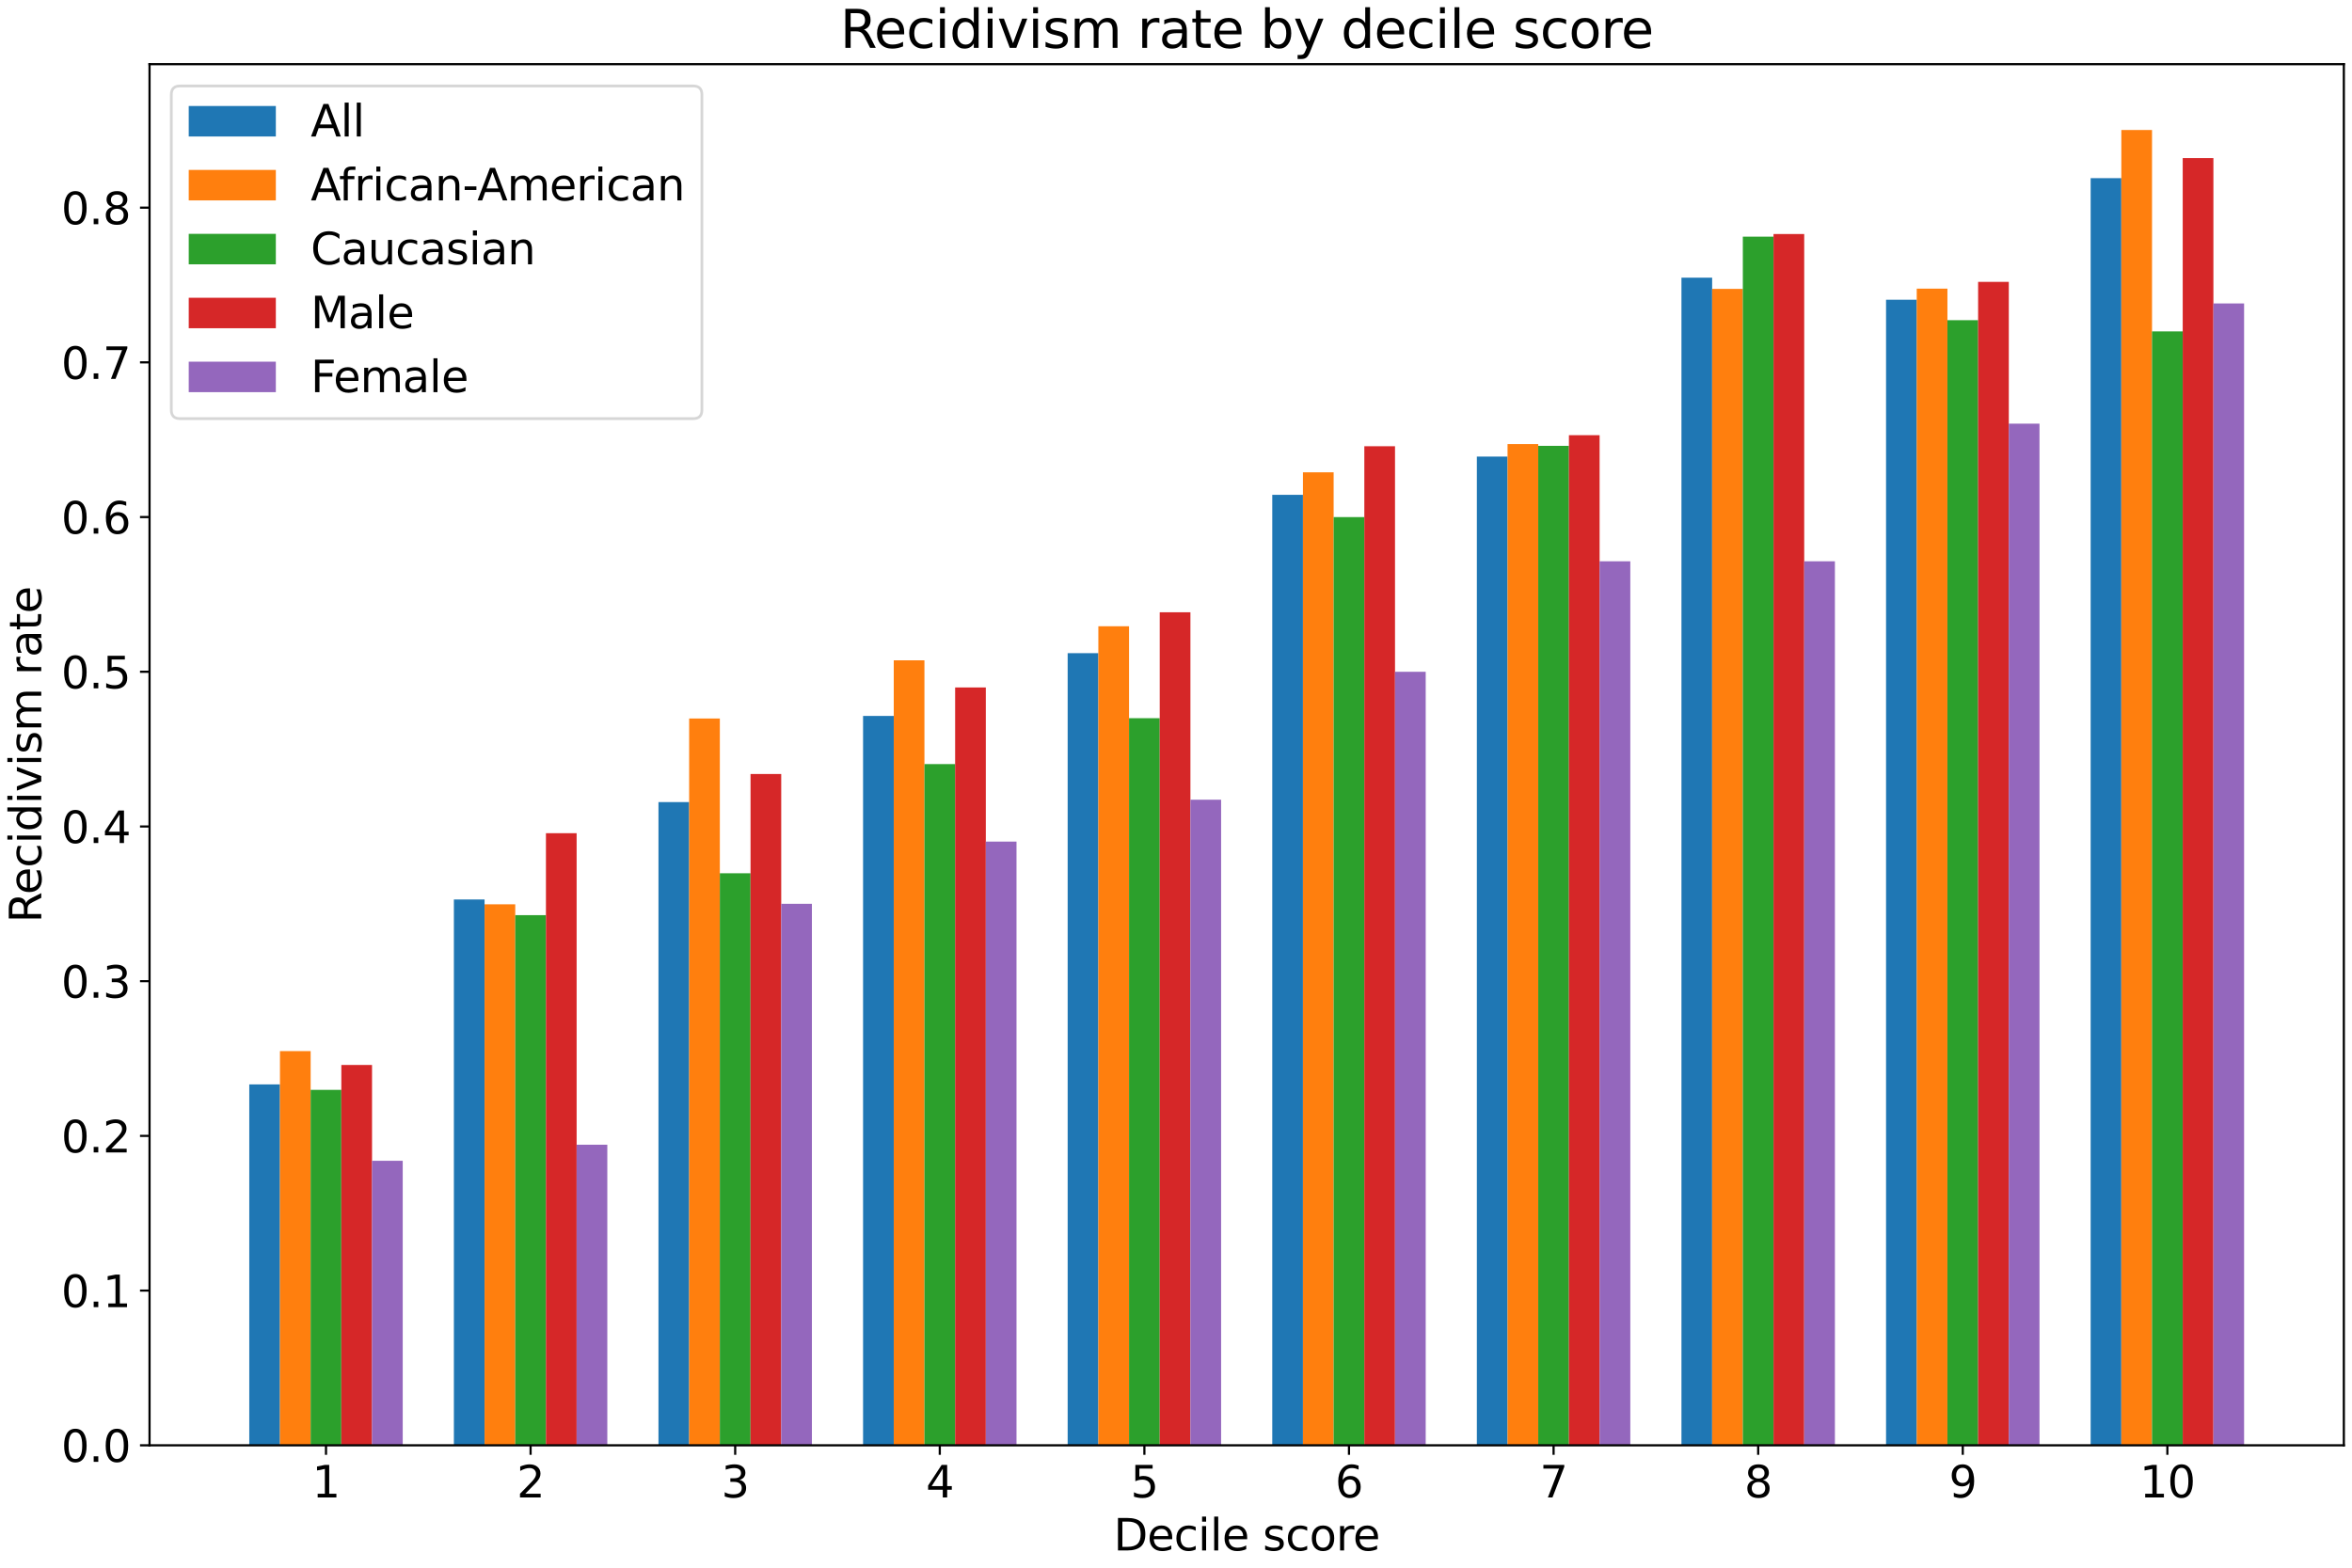 <?xml version="1.0" encoding="utf-8" standalone="no"?>
<!DOCTYPE svg PUBLIC "-//W3C//DTD SVG 1.1//EN"
  "http://www.w3.org/Graphics/SVG/1.1/DTD/svg11.dtd">
<svg xmlns:xlink="http://www.w3.org/1999/xlink" width="864pt" height="576pt" viewBox="0 0 864 576" xmlns="http://www.w3.org/2000/svg" version="1.1">
 <defs>
  <style type="text/css">*{stroke-linejoin: round; stroke-linecap: butt}</style>
 </defs>
 <g id="figure_1">
  <g id="patch_1">
   <path d="M 0 576 
L 864 576 
L 864 0 
L 0 0 
z
" style="fill: #ffffff"/>
  </g>
  <g id="axes_1">
   <g id="patch_2">
    <path d="M 54.93 531.03 
L 861 531.03 
L 861 23.589 
L 54.93 23.589 
z
" style="fill: #ffffff"/>
   </g>
   <g id="patch_3">
    <path d="M 91.57 531.03 
L 102.843 531.03 
L 102.843 398.429 
L 91.57 398.429 
z
" clip-path="url(#p199d779e01)" style="fill: #1f77b4"/>
   </g>
   <g id="patch_4">
    <path d="M 166.728 531.03 
L 178.001 531.03 
L 178.001 330.495 
L 166.728 330.495 
z
" clip-path="url(#p199d779e01)" style="fill: #1f77b4"/>
   </g>
   <g id="patch_5">
    <path d="M 241.886 531.03 
L 253.159 531.03 
L 253.159 294.703 
L 241.886 294.703 
z
" clip-path="url(#p199d779e01)" style="fill: #1f77b4"/>
   </g>
   <g id="patch_6">
    <path d="M 317.044 531.03 
L 328.317 531.03 
L 328.317 263.039 
L 317.044 263.039 
z
" clip-path="url(#p199d779e01)" style="fill: #1f77b4"/>
   </g>
   <g id="patch_7">
    <path d="M 392.202 531.03 
L 403.475 531.03 
L 403.475 239.986 
L 392.202 239.986 
z
" clip-path="url(#p199d779e01)" style="fill: #1f77b4"/>
   </g>
   <g id="patch_8">
    <path d="M 467.36 531.03 
L 478.633 531.03 
L 478.633 181.815 
L 467.36 181.815 
z
" clip-path="url(#p199d779e01)" style="fill: #1f77b4"/>
   </g>
   <g id="patch_9">
    <path d="M 542.518 531.03 
L 553.791 531.03 
L 553.791 167.749 
L 542.518 167.749 
z
" clip-path="url(#p199d779e01)" style="fill: #1f77b4"/>
   </g>
   <g id="patch_10">
    <path d="M 617.676 531.03 
L 628.949 531.03 
L 628.949 102.013 
L 617.676 102.013 
z
" clip-path="url(#p199d779e01)" style="fill: #1f77b4"/>
   </g>
   <g id="patch_11">
    <path d="M 692.834 531.03 
L 704.107 531.03 
L 704.107 110.133 
L 692.834 110.133 
z
" clip-path="url(#p199d779e01)" style="fill: #1f77b4"/>
   </g>
   <g id="patch_12">
    <path d="M 767.992 531.03 
L 779.265 531.03 
L 779.265 65.454 
L 767.992 65.454 
z
" clip-path="url(#p199d779e01)" style="fill: #1f77b4"/>
   </g>
   <g id="patch_13">
    <path d="M 102.843 531.03 
L 114.117 531.03 
L 114.117 386.201 
L 102.843 386.201 
z
" clip-path="url(#p199d779e01)" style="fill: #ff7f0e"/>
   </g>
   <g id="patch_14">
    <path d="M 178.001 531.03 
L 189.275 531.03 
L 189.275 332.249 
L 178.001 332.249 
z
" clip-path="url(#p199d779e01)" style="fill: #ff7f0e"/>
   </g>
   <g id="patch_15">
    <path d="M 253.159 531.03 
L 264.433 531.03 
L 264.433 263.99 
L 253.159 263.99 
z
" clip-path="url(#p199d779e01)" style="fill: #ff7f0e"/>
   </g>
   <g id="patch_16">
    <path d="M 328.317 531.03 
L 339.591 531.03 
L 339.591 242.606 
L 328.317 242.606 
z
" clip-path="url(#p199d779e01)" style="fill: #ff7f0e"/>
   </g>
   <g id="patch_17">
    <path d="M 403.475 531.03 
L 414.749 531.03 
L 414.749 230.105 
L 403.475 230.105 
z
" clip-path="url(#p199d779e01)" style="fill: #ff7f0e"/>
   </g>
   <g id="patch_18">
    <path d="M 478.633 531.03 
L 489.907 531.03 
L 489.907 173.537 
L 478.633 173.537 
z
" clip-path="url(#p199d779e01)" style="fill: #ff7f0e"/>
   </g>
   <g id="patch_19">
    <path d="M 553.791 531.03 
L 565.065 531.03 
L 565.065 163.135 
L 553.791 163.135 
z
" clip-path="url(#p199d779e01)" style="fill: #ff7f0e"/>
   </g>
   <g id="patch_20">
    <path d="M 628.949 531.03 
L 640.223 531.03 
L 640.223 106.136 
L 628.949 106.136 
z
" clip-path="url(#p199d779e01)" style="fill: #ff7f0e"/>
   </g>
   <g id="patch_21">
    <path d="M 704.107 531.03 
L 715.381 531.03 
L 715.381 106.064 
L 704.107 106.064 
z
" clip-path="url(#p199d779e01)" style="fill: #ff7f0e"/>
   </g>
   <g id="patch_22">
    <path d="M 779.265 531.03 
L 790.539 531.03 
L 790.539 47.753 
L 779.265 47.753 
z
" clip-path="url(#p199d779e01)" style="fill: #ff7f0e"/>
   </g>
   <g id="patch_23">
    <path d="M 114.117 531.03 
L 125.391 531.03 
L 125.391 400.436 
L 114.117 400.436 
z
" clip-path="url(#p199d779e01)" style="fill: #2ca02c"/>
   </g>
   <g id="patch_24">
    <path d="M 189.275 531.03 
L 200.549 531.03 
L 200.549 336.246 
L 189.275 336.246 
z
" clip-path="url(#p199d779e01)" style="fill: #2ca02c"/>
   </g>
   <g id="patch_25">
    <path d="M 264.433 531.03 
L 275.707 531.03 
L 275.707 320.86 
L 264.433 320.86 
z
" clip-path="url(#p199d779e01)" style="fill: #2ca02c"/>
   </g>
   <g id="patch_26">
    <path d="M 339.591 531.03 
L 350.865 531.03 
L 350.865 280.741 
L 339.591 280.741 
z
" clip-path="url(#p199d779e01)" style="fill: #2ca02c"/>
   </g>
   <g id="patch_27">
    <path d="M 414.749 531.03 
L 426.023 531.03 
L 426.023 263.875 
L 414.749 263.875 
z
" clip-path="url(#p199d779e01)" style="fill: #2ca02c"/>
   </g>
   <g id="patch_28">
    <path d="M 489.907 531.03 
L 501.181 531.03 
L 501.181 189.982 
L 489.907 189.982 
z
" clip-path="url(#p199d779e01)" style="fill: #2ca02c"/>
   </g>
   <g id="patch_29">
    <path d="M 565.065 531.03 
L 576.339 531.03 
L 576.339 163.825 
L 565.065 163.825 
z
" clip-path="url(#p199d779e01)" style="fill: #2ca02c"/>
   </g>
   <g id="patch_30">
    <path d="M 640.223 531.03 
L 651.497 531.03 
L 651.497 86.957 
L 640.223 86.957 
z
" clip-path="url(#p199d779e01)" style="fill: #2ca02c"/>
   </g>
   <g id="patch_31">
    <path d="M 715.381 531.03 
L 726.655 531.03 
L 726.655 117.638 
L 715.381 117.638 
z
" clip-path="url(#p199d779e01)" style="fill: #2ca02c"/>
   </g>
   <g id="patch_32">
    <path d="M 790.539 531.03 
L 801.813 531.03 
L 801.813 121.772 
L 790.539 121.772 
z
" clip-path="url(#p199d779e01)" style="fill: #2ca02c"/>
   </g>
   <g id="patch_33">
    <path d="M 125.391 531.03 
L 136.665 531.03 
L 136.665 391.283 
L 125.391 391.283 
z
" clip-path="url(#p199d779e01)" style="fill: #d62728"/>
   </g>
   <g id="patch_34">
    <path d="M 200.549 531.03 
L 211.823 531.03 
L 211.823 306.124 
L 200.549 306.124 
z
" clip-path="url(#p199d779e01)" style="fill: #d62728"/>
   </g>
   <g id="patch_35">
    <path d="M 275.707 531.03 
L 286.981 531.03 
L 286.981 284.381 
L 275.707 284.381 
z
" clip-path="url(#p199d779e01)" style="fill: #d62728"/>
   </g>
   <g id="patch_36">
    <path d="M 350.865 531.03 
L 362.139 531.03 
L 362.139 252.58 
L 350.865 252.58 
z
" clip-path="url(#p199d779e01)" style="fill: #d62728"/>
   </g>
   <g id="patch_37">
    <path d="M 426.023 531.03 
L 437.297 531.03 
L 437.297 224.961 
L 426.023 224.961 
z
" clip-path="url(#p199d779e01)" style="fill: #d62728"/>
   </g>
   <g id="patch_38">
    <path d="M 501.181 531.03 
L 512.455 531.03 
L 512.455 163.958 
L 501.181 163.958 
z
" clip-path="url(#p199d779e01)" style="fill: #d62728"/>
   </g>
   <g id="patch_39">
    <path d="M 576.339 531.03 
L 587.613 531.03 
L 587.613 159.905 
L 576.339 159.905 
z
" clip-path="url(#p199d779e01)" style="fill: #d62728"/>
   </g>
   <g id="patch_40">
    <path d="M 651.497 531.03 
L 662.771 531.03 
L 662.771 85.981 
L 651.497 85.981 
z
" clip-path="url(#p199d779e01)" style="fill: #d62728"/>
   </g>
   <g id="patch_41">
    <path d="M 726.655 531.03 
L 737.929 531.03 
L 737.929 103.558 
L 726.655 103.558 
z
" clip-path="url(#p199d779e01)" style="fill: #d62728"/>
   </g>
   <g id="patch_42">
    <path d="M 801.813 531.03 
L 813.087 531.03 
L 813.087 58.075 
L 801.813 58.075 
z
" clip-path="url(#p199d779e01)" style="fill: #d62728"/>
   </g>
   <g id="patch_43">
    <path d="M 136.665 531.03 
L 147.938 531.03 
L 147.938 426.494 
L 136.665 426.494 
z
" clip-path="url(#p199d779e01)" style="fill: #9467bd"/>
   </g>
   <g id="patch_44">
    <path d="M 211.823 531.03 
L 223.096 531.03 
L 223.096 420.595 
L 211.823 420.595 
z
" clip-path="url(#p199d779e01)" style="fill: #9467bd"/>
   </g>
   <g id="patch_45">
    <path d="M 286.981 531.03 
L 298.254 531.03 
L 298.254 332.085 
L 286.981 332.085 
z
" clip-path="url(#p199d779e01)" style="fill: #9467bd"/>
   </g>
   <g id="patch_46">
    <path d="M 362.139 531.03 
L 373.412 531.03 
L 373.412 309.21 
L 362.139 309.21 
z
" clip-path="url(#p199d779e01)" style="fill: #9467bd"/>
   </g>
   <g id="patch_47">
    <path d="M 437.297 531.03 
L 448.57 531.03 
L 448.57 293.818 
L 437.297 293.818 
z
" clip-path="url(#p199d779e01)" style="fill: #9467bd"/>
   </g>
   <g id="patch_48">
    <path d="M 512.455 531.03 
L 523.728 531.03 
L 523.728 246.823 
L 512.455 246.823 
z
" clip-path="url(#p199d779e01)" style="fill: #9467bd"/>
   </g>
   <g id="patch_49">
    <path d="M 587.613 531.03 
L 598.886 531.03 
L 598.886 206.222 
L 587.613 206.222 
z
" clip-path="url(#p199d779e01)" style="fill: #9467bd"/>
   </g>
   <g id="patch_50">
    <path d="M 662.771 531.03 
L 674.044 531.03 
L 674.044 206.222 
L 662.771 206.222 
z
" clip-path="url(#p199d779e01)" style="fill: #9467bd"/>
   </g>
   <g id="patch_51">
    <path d="M 737.929 531.03 
L 749.202 531.03 
L 749.202 155.662 
L 737.929 155.662 
z
" clip-path="url(#p199d779e01)" style="fill: #9467bd"/>
   </g>
   <g id="patch_52">
    <path d="M 813.087 531.03 
L 824.36 531.03 
L 824.36 111.486 
L 813.087 111.486 
z
" clip-path="url(#p199d779e01)" style="fill: #9467bd"/>
   </g>
   <g id="matplotlib.axis_1">
    <g id="xtick_1">
     <g id="line2d_1">
      <defs>
       <path id="m660a5c0bf4" d="M 0 0 
L 0 3.5 
" style="stroke: #000000; stroke-width: 0.8"/>
      </defs>
      <g>
       <use xlink:href="#m660a5c0bf4" x="119.754" y="531.03" style="stroke: #000000; stroke-width: 0.8"/>
      </g>
     </g>
     <g id="text_1">
      <!-- 1 -->
      <g transform="translate(114.664 550.187) scale(0.16 -0.16)">
       <defs>
        <path id="DejaVuSans-31" d="M 794 531 
L 1825 531 
L 1825 4091 
L 703 3866 
L 703 4441 
L 1819 4666 
L 2450 4666 
L 2450 531 
L 3481 531 
L 3481 0 
L 794 0 
L 794 531 
z
" transform="scale(0.016)"/>
       </defs>
       <use xlink:href="#DejaVuSans-31"/>
      </g>
     </g>
    </g>
    <g id="xtick_2">
     <g id="line2d_2">
      <g>
       <use xlink:href="#m660a5c0bf4" x="194.912" y="531.03" style="stroke: #000000; stroke-width: 0.8"/>
      </g>
     </g>
     <g id="text_2">
      <!-- 2 -->
      <g transform="translate(189.822 550.187) scale(0.16 -0.16)">
       <defs>
        <path id="DejaVuSans-32" d="M 1228 531 
L 3431 531 
L 3431 0 
L 469 0 
L 469 531 
Q 828 903 1448 1529 
Q 2069 2156 2228 2338 
Q 2531 2678 2651 2914 
Q 2772 3150 2772 3378 
Q 2772 3750 2511 3984 
Q 2250 4219 1831 4219 
Q 1534 4219 1204 4116 
Q 875 4013 500 3803 
L 500 4441 
Q 881 4594 1212 4672 
Q 1544 4750 1819 4750 
Q 2544 4750 2975 4387 
Q 3406 4025 3406 3419 
Q 3406 3131 3298 2873 
Q 3191 2616 2906 2266 
Q 2828 2175 2409 1742 
Q 1991 1309 1228 531 
z
" transform="scale(0.016)"/>
       </defs>
       <use xlink:href="#DejaVuSans-32"/>
      </g>
     </g>
    </g>
    <g id="xtick_3">
     <g id="line2d_3">
      <g>
       <use xlink:href="#m660a5c0bf4" x="270.07" y="531.03" style="stroke: #000000; stroke-width: 0.8"/>
      </g>
     </g>
     <g id="text_3">
      <!-- 3 -->
      <g transform="translate(264.98 550.187) scale(0.16 -0.16)">
       <defs>
        <path id="DejaVuSans-33" d="M 2597 2516 
Q 3050 2419 3304 2112 
Q 3559 1806 3559 1356 
Q 3559 666 3084 287 
Q 2609 -91 1734 -91 
Q 1441 -91 1130 -33 
Q 819 25 488 141 
L 488 750 
Q 750 597 1062 519 
Q 1375 441 1716 441 
Q 2309 441 2620 675 
Q 2931 909 2931 1356 
Q 2931 1769 2642 2001 
Q 2353 2234 1838 2234 
L 1294 2234 
L 1294 2753 
L 1863 2753 
Q 2328 2753 2575 2939 
Q 2822 3125 2822 3475 
Q 2822 3834 2567 4026 
Q 2313 4219 1838 4219 
Q 1578 4219 1281 4162 
Q 984 4106 628 3988 
L 628 4550 
Q 988 4650 1302 4700 
Q 1616 4750 1894 4750 
Q 2613 4750 3031 4423 
Q 3450 4097 3450 3541 
Q 3450 3153 3228 2886 
Q 3006 2619 2597 2516 
z
" transform="scale(0.016)"/>
       </defs>
       <use xlink:href="#DejaVuSans-33"/>
      </g>
     </g>
    </g>
    <g id="xtick_4">
     <g id="line2d_4">
      <g>
       <use xlink:href="#m660a5c0bf4" x="345.228" y="531.03" style="stroke: #000000; stroke-width: 0.8"/>
      </g>
     </g>
     <g id="text_4">
      <!-- 4 -->
      <g transform="translate(340.138 550.187) scale(0.16 -0.16)">
       <defs>
        <path id="DejaVuSans-34" d="M 2419 4116 
L 825 1625 
L 2419 1625 
L 2419 4116 
z
M 2253 4666 
L 3047 4666 
L 3047 1625 
L 3713 1625 
L 3713 1100 
L 3047 1100 
L 3047 0 
L 2419 0 
L 2419 1100 
L 313 1100 
L 313 1709 
L 2253 4666 
z
" transform="scale(0.016)"/>
       </defs>
       <use xlink:href="#DejaVuSans-34"/>
      </g>
     </g>
    </g>
    <g id="xtick_5">
     <g id="line2d_5">
      <g>
       <use xlink:href="#m660a5c0bf4" x="420.386" y="531.03" style="stroke: #000000; stroke-width: 0.8"/>
      </g>
     </g>
     <g id="text_5">
      <!-- 5 -->
      <g transform="translate(415.296 550.187) scale(0.16 -0.16)">
       <defs>
        <path id="DejaVuSans-35" d="M 691 4666 
L 3169 4666 
L 3169 4134 
L 1269 4134 
L 1269 2991 
Q 1406 3038 1543 3061 
Q 1681 3084 1819 3084 
Q 2600 3084 3056 2656 
Q 3513 2228 3513 1497 
Q 3513 744 3044 326 
Q 2575 -91 1722 -91 
Q 1428 -91 1123 -41 
Q 819 9 494 109 
L 494 744 
Q 775 591 1075 516 
Q 1375 441 1709 441 
Q 2250 441 2565 725 
Q 2881 1009 2881 1497 
Q 2881 1984 2565 2268 
Q 2250 2553 1709 2553 
Q 1456 2553 1204 2497 
Q 953 2441 691 2322 
L 691 4666 
z
" transform="scale(0.016)"/>
       </defs>
       <use xlink:href="#DejaVuSans-35"/>
      </g>
     </g>
    </g>
    <g id="xtick_6">
     <g id="line2d_6">
      <g>
       <use xlink:href="#m660a5c0bf4" x="495.544" y="531.03" style="stroke: #000000; stroke-width: 0.8"/>
      </g>
     </g>
     <g id="text_6">
      <!-- 6 -->
      <g transform="translate(490.454 550.187) scale(0.16 -0.16)">
       <defs>
        <path id="DejaVuSans-36" d="M 2113 2584 
Q 1688 2584 1439 2293 
Q 1191 2003 1191 1497 
Q 1191 994 1439 701 
Q 1688 409 2113 409 
Q 2538 409 2786 701 
Q 3034 994 3034 1497 
Q 3034 2003 2786 2293 
Q 2538 2584 2113 2584 
z
M 3366 4563 
L 3366 3988 
Q 3128 4100 2886 4159 
Q 2644 4219 2406 4219 
Q 1781 4219 1451 3797 
Q 1122 3375 1075 2522 
Q 1259 2794 1537 2939 
Q 1816 3084 2150 3084 
Q 2853 3084 3261 2657 
Q 3669 2231 3669 1497 
Q 3669 778 3244 343 
Q 2819 -91 2113 -91 
Q 1303 -91 875 529 
Q 447 1150 447 2328 
Q 447 3434 972 4092 
Q 1497 4750 2381 4750 
Q 2619 4750 2861 4703 
Q 3103 4656 3366 4563 
z
" transform="scale(0.016)"/>
       </defs>
       <use xlink:href="#DejaVuSans-36"/>
      </g>
     </g>
    </g>
    <g id="xtick_7">
     <g id="line2d_7">
      <g>
       <use xlink:href="#m660a5c0bf4" x="570.702" y="531.03" style="stroke: #000000; stroke-width: 0.8"/>
      </g>
     </g>
     <g id="text_7">
      <!-- 7 -->
      <g transform="translate(565.612 550.187) scale(0.16 -0.16)">
       <defs>
        <path id="DejaVuSans-37" d="M 525 4666 
L 3525 4666 
L 3525 4397 
L 1831 0 
L 1172 0 
L 2766 4134 
L 525 4134 
L 525 4666 
z
" transform="scale(0.016)"/>
       </defs>
       <use xlink:href="#DejaVuSans-37"/>
      </g>
     </g>
    </g>
    <g id="xtick_8">
     <g id="line2d_8">
      <g>
       <use xlink:href="#m660a5c0bf4" x="645.86" y="531.03" style="stroke: #000000; stroke-width: 0.8"/>
      </g>
     </g>
     <g id="text_8">
      <!-- 8 -->
      <g transform="translate(640.77 550.187) scale(0.16 -0.16)">
       <defs>
        <path id="DejaVuSans-38" d="M 2034 2216 
Q 1584 2216 1326 1975 
Q 1069 1734 1069 1313 
Q 1069 891 1326 650 
Q 1584 409 2034 409 
Q 2484 409 2743 651 
Q 3003 894 3003 1313 
Q 3003 1734 2745 1975 
Q 2488 2216 2034 2216 
z
M 1403 2484 
Q 997 2584 770 2862 
Q 544 3141 544 3541 
Q 544 4100 942 4425 
Q 1341 4750 2034 4750 
Q 2731 4750 3128 4425 
Q 3525 4100 3525 3541 
Q 3525 3141 3298 2862 
Q 3072 2584 2669 2484 
Q 3125 2378 3379 2068 
Q 3634 1759 3634 1313 
Q 3634 634 3220 271 
Q 2806 -91 2034 -91 
Q 1263 -91 848 271 
Q 434 634 434 1313 
Q 434 1759 690 2068 
Q 947 2378 1403 2484 
z
M 1172 3481 
Q 1172 3119 1398 2916 
Q 1625 2713 2034 2713 
Q 2441 2713 2670 2916 
Q 2900 3119 2900 3481 
Q 2900 3844 2670 4047 
Q 2441 4250 2034 4250 
Q 1625 4250 1398 4047 
Q 1172 3844 1172 3481 
z
" transform="scale(0.016)"/>
       </defs>
       <use xlink:href="#DejaVuSans-38"/>
      </g>
     </g>
    </g>
    <g id="xtick_9">
     <g id="line2d_9">
      <g>
       <use xlink:href="#m660a5c0bf4" x="721.018" y="531.03" style="stroke: #000000; stroke-width: 0.8"/>
      </g>
     </g>
     <g id="text_9">
      <!-- 9 -->
      <g transform="translate(715.928 550.187) scale(0.16 -0.16)">
       <defs>
        <path id="DejaVuSans-39" d="M 703 97 
L 703 672 
Q 941 559 1184 500 
Q 1428 441 1663 441 
Q 2288 441 2617 861 
Q 2947 1281 2994 2138 
Q 2813 1869 2534 1725 
Q 2256 1581 1919 1581 
Q 1219 1581 811 2004 
Q 403 2428 403 3163 
Q 403 3881 828 4315 
Q 1253 4750 1959 4750 
Q 2769 4750 3195 4129 
Q 3622 3509 3622 2328 
Q 3622 1225 3098 567 
Q 2575 -91 1691 -91 
Q 1453 -91 1209 -44 
Q 966 3 703 97 
z
M 1959 2075 
Q 2384 2075 2632 2365 
Q 2881 2656 2881 3163 
Q 2881 3666 2632 3958 
Q 2384 4250 1959 4250 
Q 1534 4250 1286 3958 
Q 1038 3666 1038 3163 
Q 1038 2656 1286 2365 
Q 1534 2075 1959 2075 
z
" transform="scale(0.016)"/>
       </defs>
       <use xlink:href="#DejaVuSans-39"/>
      </g>
     </g>
    </g>
    <g id="xtick_10">
     <g id="line2d_10">
      <g>
       <use xlink:href="#m660a5c0bf4" x="796.176" y="531.03" style="stroke: #000000; stroke-width: 0.8"/>
      </g>
     </g>
     <g id="text_10">
      <!-- 10 -->
      <g transform="translate(785.996 550.187) scale(0.16 -0.16)">
       <defs>
        <path id="DejaVuSans-30" d="M 2034 4250 
Q 1547 4250 1301 3770 
Q 1056 3291 1056 2328 
Q 1056 1369 1301 889 
Q 1547 409 2034 409 
Q 2525 409 2770 889 
Q 3016 1369 3016 2328 
Q 3016 3291 2770 3770 
Q 2525 4250 2034 4250 
z
M 2034 4750 
Q 2819 4750 3233 4129 
Q 3647 3509 3647 2328 
Q 3647 1150 3233 529 
Q 2819 -91 2034 -91 
Q 1250 -91 836 529 
Q 422 1150 422 2328 
Q 422 3509 836 4129 
Q 1250 4750 2034 4750 
z
" transform="scale(0.016)"/>
       </defs>
       <use xlink:href="#DejaVuSans-31"/>
       <use xlink:href="#DejaVuSans-30" x="63.623"/>
      </g>
     </g>
    </g>
    <g id="text_11">
     <!-- Decile score -->
     <g transform="translate(409.081 569.672) scale(0.16 -0.16)">
      <defs>
       <path id="DejaVuSans-44" d="M 1259 4147 
L 1259 519 
L 2022 519 
Q 2988 519 3436 956 
Q 3884 1394 3884 2338 
Q 3884 3275 3436 3711 
Q 2988 4147 2022 4147 
L 1259 4147 
z
M 628 4666 
L 1925 4666 
Q 3281 4666 3915 4102 
Q 4550 3538 4550 2338 
Q 4550 1131 3912 565 
Q 3275 0 1925 0 
L 628 0 
L 628 4666 
z
" transform="scale(0.016)"/>
       <path id="DejaVuSans-65" d="M 3597 1894 
L 3597 1613 
L 953 1613 
Q 991 1019 1311 708 
Q 1631 397 2203 397 
Q 2534 397 2845 478 
Q 3156 559 3463 722 
L 3463 178 
Q 3153 47 2828 -22 
Q 2503 -91 2169 -91 
Q 1331 -91 842 396 
Q 353 884 353 1716 
Q 353 2575 817 3079 
Q 1281 3584 2069 3584 
Q 2775 3584 3186 3129 
Q 3597 2675 3597 1894 
z
M 3022 2063 
Q 3016 2534 2758 2815 
Q 2500 3097 2075 3097 
Q 1594 3097 1305 2825 
Q 1016 2553 972 2059 
L 3022 2063 
z
" transform="scale(0.016)"/>
       <path id="DejaVuSans-63" d="M 3122 3366 
L 3122 2828 
Q 2878 2963 2633 3030 
Q 2388 3097 2138 3097 
Q 1578 3097 1268 2742 
Q 959 2388 959 1747 
Q 959 1106 1268 751 
Q 1578 397 2138 397 
Q 2388 397 2633 464 
Q 2878 531 3122 666 
L 3122 134 
Q 2881 22 2623 -34 
Q 2366 -91 2075 -91 
Q 1284 -91 818 406 
Q 353 903 353 1747 
Q 353 2603 823 3093 
Q 1294 3584 2113 3584 
Q 2378 3584 2631 3529 
Q 2884 3475 3122 3366 
z
" transform="scale(0.016)"/>
       <path id="DejaVuSans-69" d="M 603 3500 
L 1178 3500 
L 1178 0 
L 603 0 
L 603 3500 
z
M 603 4863 
L 1178 4863 
L 1178 4134 
L 603 4134 
L 603 4863 
z
" transform="scale(0.016)"/>
       <path id="DejaVuSans-6c" d="M 603 4863 
L 1178 4863 
L 1178 0 
L 603 0 
L 603 4863 
z
" transform="scale(0.016)"/>
       <path id="DejaVuSans-20" transform="scale(0.016)"/>
       <path id="DejaVuSans-73" d="M 2834 3397 
L 2834 2853 
Q 2591 2978 2328 3040 
Q 2066 3103 1784 3103 
Q 1356 3103 1142 2972 
Q 928 2841 928 2578 
Q 928 2378 1081 2264 
Q 1234 2150 1697 2047 
L 1894 2003 
Q 2506 1872 2764 1633 
Q 3022 1394 3022 966 
Q 3022 478 2636 193 
Q 2250 -91 1575 -91 
Q 1294 -91 989 -36 
Q 684 19 347 128 
L 347 722 
Q 666 556 975 473 
Q 1284 391 1588 391 
Q 1994 391 2212 530 
Q 2431 669 2431 922 
Q 2431 1156 2273 1281 
Q 2116 1406 1581 1522 
L 1381 1569 
Q 847 1681 609 1914 
Q 372 2147 372 2553 
Q 372 3047 722 3315 
Q 1072 3584 1716 3584 
Q 2034 3584 2315 3537 
Q 2597 3491 2834 3397 
z
" transform="scale(0.016)"/>
       <path id="DejaVuSans-6f" d="M 1959 3097 
Q 1497 3097 1228 2736 
Q 959 2375 959 1747 
Q 959 1119 1226 758 
Q 1494 397 1959 397 
Q 2419 397 2687 759 
Q 2956 1122 2956 1747 
Q 2956 2369 2687 2733 
Q 2419 3097 1959 3097 
z
M 1959 3584 
Q 2709 3584 3137 3096 
Q 3566 2609 3566 1747 
Q 3566 888 3137 398 
Q 2709 -91 1959 -91 
Q 1206 -91 779 398 
Q 353 888 353 1747 
Q 353 2609 779 3096 
Q 1206 3584 1959 3584 
z
" transform="scale(0.016)"/>
       <path id="DejaVuSans-72" d="M 2631 2963 
Q 2534 3019 2420 3045 
Q 2306 3072 2169 3072 
Q 1681 3072 1420 2755 
Q 1159 2438 1159 1844 
L 1159 0 
L 581 0 
L 581 3500 
L 1159 3500 
L 1159 2956 
Q 1341 3275 1631 3429 
Q 1922 3584 2338 3584 
Q 2397 3584 2469 3576 
Q 2541 3569 2628 3553 
L 2631 2963 
z
" transform="scale(0.016)"/>
      </defs>
      <use xlink:href="#DejaVuSans-44"/>
      <use xlink:href="#DejaVuSans-65" x="77.002"/>
      <use xlink:href="#DejaVuSans-63" x="138.525"/>
      <use xlink:href="#DejaVuSans-69" x="193.506"/>
      <use xlink:href="#DejaVuSans-6c" x="221.289"/>
      <use xlink:href="#DejaVuSans-65" x="249.072"/>
      <use xlink:href="#DejaVuSans-20" x="310.596"/>
      <use xlink:href="#DejaVuSans-73" x="342.383"/>
      <use xlink:href="#DejaVuSans-63" x="394.482"/>
      <use xlink:href="#DejaVuSans-6f" x="449.463"/>
      <use xlink:href="#DejaVuSans-72" x="510.645"/>
      <use xlink:href="#DejaVuSans-65" x="549.508"/>
     </g>
    </g>
   </g>
   <g id="matplotlib.axis_2">
    <g id="ytick_1">
     <g id="line2d_11">
      <defs>
       <path id="m92eef54cc3" d="M 0 0 
L -3.5 0 
" style="stroke: #000000; stroke-width: 0.8"/>
      </defs>
      <g>
       <use xlink:href="#m92eef54cc3" x="54.93" y="531.03" style="stroke: #000000; stroke-width: 0.8"/>
      </g>
     </g>
     <g id="text_12">
      <!-- 0.0 -->
      <g transform="translate(22.485 537.109) scale(0.16 -0.16)">
       <defs>
        <path id="DejaVuSans-2e" d="M 684 794 
L 1344 794 
L 1344 0 
L 684 0 
L 684 794 
z
" transform="scale(0.016)"/>
       </defs>
       <use xlink:href="#DejaVuSans-30"/>
       <use xlink:href="#DejaVuSans-2e" x="63.623"/>
       <use xlink:href="#DejaVuSans-30" x="95.41"/>
      </g>
     </g>
    </g>
    <g id="ytick_2">
     <g id="line2d_12">
      <g>
       <use xlink:href="#m92eef54cc3" x="54.93" y="474.188" style="stroke: #000000; stroke-width: 0.8"/>
      </g>
     </g>
     <g id="text_13">
      <!-- 0.1 -->
      <g transform="translate(22.485 480.267) scale(0.16 -0.16)">
       <use xlink:href="#DejaVuSans-30"/>
       <use xlink:href="#DejaVuSans-2e" x="63.623"/>
       <use xlink:href="#DejaVuSans-31" x="95.41"/>
      </g>
     </g>
    </g>
    <g id="ytick_3">
     <g id="line2d_13">
      <g>
       <use xlink:href="#m92eef54cc3" x="54.93" y="417.347" style="stroke: #000000; stroke-width: 0.8"/>
      </g>
     </g>
     <g id="text_14">
      <!-- 0.2 -->
      <g transform="translate(22.485 423.426) scale(0.16 -0.16)">
       <use xlink:href="#DejaVuSans-30"/>
       <use xlink:href="#DejaVuSans-2e" x="63.623"/>
       <use xlink:href="#DejaVuSans-32" x="95.41"/>
      </g>
     </g>
    </g>
    <g id="ytick_4">
     <g id="line2d_14">
      <g>
       <use xlink:href="#m92eef54cc3" x="54.93" y="360.506" style="stroke: #000000; stroke-width: 0.8"/>
      </g>
     </g>
     <g id="text_15">
      <!-- 0.3 -->
      <g transform="translate(22.485 366.584) scale(0.16 -0.16)">
       <use xlink:href="#DejaVuSans-30"/>
       <use xlink:href="#DejaVuSans-2e" x="63.623"/>
       <use xlink:href="#DejaVuSans-33" x="95.41"/>
      </g>
     </g>
    </g>
    <g id="ytick_5">
     <g id="line2d_15">
      <g>
       <use xlink:href="#m92eef54cc3" x="54.93" y="303.664" style="stroke: #000000; stroke-width: 0.8"/>
      </g>
     </g>
     <g id="text_16">
      <!-- 0.4 -->
      <g transform="translate(22.485 309.743) scale(0.16 -0.16)">
       <use xlink:href="#DejaVuSans-30"/>
       <use xlink:href="#DejaVuSans-2e" x="63.623"/>
       <use xlink:href="#DejaVuSans-34" x="95.41"/>
      </g>
     </g>
    </g>
    <g id="ytick_6">
     <g id="line2d_16">
      <g>
       <use xlink:href="#m92eef54cc3" x="54.93" y="246.823" style="stroke: #000000; stroke-width: 0.8"/>
      </g>
     </g>
     <g id="text_17">
      <!-- 0.5 -->
      <g transform="translate(22.485 252.902) scale(0.16 -0.16)">
       <use xlink:href="#DejaVuSans-30"/>
       <use xlink:href="#DejaVuSans-2e" x="63.623"/>
       <use xlink:href="#DejaVuSans-35" x="95.41"/>
      </g>
     </g>
    </g>
    <g id="ytick_7">
     <g id="line2d_17">
      <g>
       <use xlink:href="#m92eef54cc3" x="54.93" y="189.982" style="stroke: #000000; stroke-width: 0.8"/>
      </g>
     </g>
     <g id="text_18">
      <!-- 0.6 -->
      <g transform="translate(22.485 196.06) scale(0.16 -0.16)">
       <use xlink:href="#DejaVuSans-30"/>
       <use xlink:href="#DejaVuSans-2e" x="63.623"/>
       <use xlink:href="#DejaVuSans-36" x="95.41"/>
      </g>
     </g>
    </g>
    <g id="ytick_8">
     <g id="line2d_18">
      <g>
       <use xlink:href="#m92eef54cc3" x="54.93" y="133.14" style="stroke: #000000; stroke-width: 0.8"/>
      </g>
     </g>
     <g id="text_19">
      <!-- 0.7 -->
      <g transform="translate(22.485 139.219) scale(0.16 -0.16)">
       <use xlink:href="#DejaVuSans-30"/>
       <use xlink:href="#DejaVuSans-2e" x="63.623"/>
       <use xlink:href="#DejaVuSans-37" x="95.41"/>
      </g>
     </g>
    </g>
    <g id="ytick_9">
     <g id="line2d_19">
      <g>
       <use xlink:href="#m92eef54cc3" x="54.93" y="76.299" style="stroke: #000000; stroke-width: 0.8"/>
      </g>
     </g>
     <g id="text_20">
      <!-- 0.8 -->
      <g transform="translate(22.485 82.378) scale(0.16 -0.16)">
       <use xlink:href="#DejaVuSans-30"/>
       <use xlink:href="#DejaVuSans-2e" x="63.623"/>
       <use xlink:href="#DejaVuSans-38" x="95.41"/>
      </g>
     </g>
    </g>
    <g id="text_21">
     <!-- Recidivism rate -->
     <g transform="translate(15.158 339.063) rotate(-90) scale(0.16 -0.16)">
      <defs>
       <path id="DejaVuSans-52" d="M 2841 2188 
Q 3044 2119 3236 1894 
Q 3428 1669 3622 1275 
L 4263 0 
L 3584 0 
L 2988 1197 
Q 2756 1666 2539 1819 
Q 2322 1972 1947 1972 
L 1259 1972 
L 1259 0 
L 628 0 
L 628 4666 
L 2053 4666 
Q 2853 4666 3247 4331 
Q 3641 3997 3641 3322 
Q 3641 2881 3436 2590 
Q 3231 2300 2841 2188 
z
M 1259 4147 
L 1259 2491 
L 2053 2491 
Q 2509 2491 2742 2702 
Q 2975 2913 2975 3322 
Q 2975 3731 2742 3939 
Q 2509 4147 2053 4147 
L 1259 4147 
z
" transform="scale(0.016)"/>
       <path id="DejaVuSans-64" d="M 2906 2969 
L 2906 4863 
L 3481 4863 
L 3481 0 
L 2906 0 
L 2906 525 
Q 2725 213 2448 61 
Q 2172 -91 1784 -91 
Q 1150 -91 751 415 
Q 353 922 353 1747 
Q 353 2572 751 3078 
Q 1150 3584 1784 3584 
Q 2172 3584 2448 3432 
Q 2725 3281 2906 2969 
z
M 947 1747 
Q 947 1113 1208 752 
Q 1469 391 1925 391 
Q 2381 391 2643 752 
Q 2906 1113 2906 1747 
Q 2906 2381 2643 2742 
Q 2381 3103 1925 3103 
Q 1469 3103 1208 2742 
Q 947 2381 947 1747 
z
" transform="scale(0.016)"/>
       <path id="DejaVuSans-76" d="M 191 3500 
L 800 3500 
L 1894 563 
L 2988 3500 
L 3597 3500 
L 2284 0 
L 1503 0 
L 191 3500 
z
" transform="scale(0.016)"/>
       <path id="DejaVuSans-6d" d="M 3328 2828 
Q 3544 3216 3844 3400 
Q 4144 3584 4550 3584 
Q 5097 3584 5394 3201 
Q 5691 2819 5691 2113 
L 5691 0 
L 5113 0 
L 5113 2094 
Q 5113 2597 4934 2840 
Q 4756 3084 4391 3084 
Q 3944 3084 3684 2787 
Q 3425 2491 3425 1978 
L 3425 0 
L 2847 0 
L 2847 2094 
Q 2847 2600 2669 2842 
Q 2491 3084 2119 3084 
Q 1678 3084 1418 2786 
Q 1159 2488 1159 1978 
L 1159 0 
L 581 0 
L 581 3500 
L 1159 3500 
L 1159 2956 
Q 1356 3278 1631 3431 
Q 1906 3584 2284 3584 
Q 2666 3584 2933 3390 
Q 3200 3197 3328 2828 
z
" transform="scale(0.016)"/>
       <path id="DejaVuSans-61" d="M 2194 1759 
Q 1497 1759 1228 1600 
Q 959 1441 959 1056 
Q 959 750 1161 570 
Q 1363 391 1709 391 
Q 2188 391 2477 730 
Q 2766 1069 2766 1631 
L 2766 1759 
L 2194 1759 
z
M 3341 1997 
L 3341 0 
L 2766 0 
L 2766 531 
Q 2569 213 2275 61 
Q 1981 -91 1556 -91 
Q 1019 -91 701 211 
Q 384 513 384 1019 
Q 384 1609 779 1909 
Q 1175 2209 1959 2209 
L 2766 2209 
L 2766 2266 
Q 2766 2663 2505 2880 
Q 2244 3097 1772 3097 
Q 1472 3097 1187 3025 
Q 903 2953 641 2809 
L 641 3341 
Q 956 3463 1253 3523 
Q 1550 3584 1831 3584 
Q 2591 3584 2966 3190 
Q 3341 2797 3341 1997 
z
" transform="scale(0.016)"/>
       <path id="DejaVuSans-74" d="M 1172 4494 
L 1172 3500 
L 2356 3500 
L 2356 3053 
L 1172 3053 
L 1172 1153 
Q 1172 725 1289 603 
Q 1406 481 1766 481 
L 2356 481 
L 2356 0 
L 1766 0 
Q 1100 0 847 248 
Q 594 497 594 1153 
L 594 3053 
L 172 3053 
L 172 3500 
L 594 3500 
L 594 4494 
L 1172 4494 
z
" transform="scale(0.016)"/>
      </defs>
      <use xlink:href="#DejaVuSans-52"/>
      <use xlink:href="#DejaVuSans-65" x="64.982"/>
      <use xlink:href="#DejaVuSans-63" x="126.506"/>
      <use xlink:href="#DejaVuSans-69" x="181.486"/>
      <use xlink:href="#DejaVuSans-64" x="209.27"/>
      <use xlink:href="#DejaVuSans-69" x="272.746"/>
      <use xlink:href="#DejaVuSans-76" x="300.529"/>
      <use xlink:href="#DejaVuSans-69" x="359.709"/>
      <use xlink:href="#DejaVuSans-73" x="387.492"/>
      <use xlink:href="#DejaVuSans-6d" x="439.592"/>
      <use xlink:href="#DejaVuSans-20" x="537.004"/>
      <use xlink:href="#DejaVuSans-72" x="568.791"/>
      <use xlink:href="#DejaVuSans-61" x="609.904"/>
      <use xlink:href="#DejaVuSans-74" x="671.184"/>
      <use xlink:href="#DejaVuSans-65" x="710.393"/>
     </g>
    </g>
   </g>
   <g id="patch_53">
    <path d="M 54.93 531.03 
L 54.93 23.589 
" style="fill: none; stroke: #000000; stroke-width: 0.8; stroke-linejoin: miter; stroke-linecap: square"/>
   </g>
   <g id="patch_54">
    <path d="M 861 531.03 
L 861 23.589 
" style="fill: none; stroke: #000000; stroke-width: 0.8; stroke-linejoin: miter; stroke-linecap: square"/>
   </g>
   <g id="patch_55">
    <path d="M 54.93 531.03 
L 861 531.03 
" style="fill: none; stroke: #000000; stroke-width: 0.8; stroke-linejoin: miter; stroke-linecap: square"/>
   </g>
   <g id="patch_56">
    <path d="M 54.93 23.589 
L 861 23.589 
" style="fill: none; stroke: #000000; stroke-width: 0.8; stroke-linejoin: miter; stroke-linecap: square"/>
   </g>
   <g id="text_22">
    <!-- Recidivism rate by decile score -->
    <g transform="translate(308.619 17.589) scale(0.192 -0.192)">
     <defs>
      <path id="DejaVuSans-62" d="M 3116 1747 
Q 3116 2381 2855 2742 
Q 2594 3103 2138 3103 
Q 1681 3103 1420 2742 
Q 1159 2381 1159 1747 
Q 1159 1113 1420 752 
Q 1681 391 2138 391 
Q 2594 391 2855 752 
Q 3116 1113 3116 1747 
z
M 1159 2969 
Q 1341 3281 1617 3432 
Q 1894 3584 2278 3584 
Q 2916 3584 3314 3078 
Q 3713 2572 3713 1747 
Q 3713 922 3314 415 
Q 2916 -91 2278 -91 
Q 1894 -91 1617 61 
Q 1341 213 1159 525 
L 1159 0 
L 581 0 
L 581 4863 
L 1159 4863 
L 1159 2969 
z
" transform="scale(0.016)"/>
      <path id="DejaVuSans-79" d="M 2059 -325 
Q 1816 -950 1584 -1140 
Q 1353 -1331 966 -1331 
L 506 -1331 
L 506 -850 
L 844 -850 
Q 1081 -850 1212 -737 
Q 1344 -625 1503 -206 
L 1606 56 
L 191 3500 
L 800 3500 
L 1894 763 
L 2988 3500 
L 3597 3500 
L 2059 -325 
z
" transform="scale(0.016)"/>
     </defs>
     <use xlink:href="#DejaVuSans-52"/>
     <use xlink:href="#DejaVuSans-65" x="64.982"/>
     <use xlink:href="#DejaVuSans-63" x="126.506"/>
     <use xlink:href="#DejaVuSans-69" x="181.486"/>
     <use xlink:href="#DejaVuSans-64" x="209.27"/>
     <use xlink:href="#DejaVuSans-69" x="272.746"/>
     <use xlink:href="#DejaVuSans-76" x="300.529"/>
     <use xlink:href="#DejaVuSans-69" x="359.709"/>
     <use xlink:href="#DejaVuSans-73" x="387.492"/>
     <use xlink:href="#DejaVuSans-6d" x="439.592"/>
     <use xlink:href="#DejaVuSans-20" x="537.004"/>
     <use xlink:href="#DejaVuSans-72" x="568.791"/>
     <use xlink:href="#DejaVuSans-61" x="609.904"/>
     <use xlink:href="#DejaVuSans-74" x="671.184"/>
     <use xlink:href="#DejaVuSans-65" x="710.393"/>
     <use xlink:href="#DejaVuSans-20" x="771.916"/>
     <use xlink:href="#DejaVuSans-62" x="803.703"/>
     <use xlink:href="#DejaVuSans-79" x="867.18"/>
     <use xlink:href="#DejaVuSans-20" x="926.359"/>
     <use xlink:href="#DejaVuSans-64" x="958.146"/>
     <use xlink:href="#DejaVuSans-65" x="1021.623"/>
     <use xlink:href="#DejaVuSans-63" x="1083.146"/>
     <use xlink:href="#DejaVuSans-69" x="1138.127"/>
     <use xlink:href="#DejaVuSans-6c" x="1165.91"/>
     <use xlink:href="#DejaVuSans-65" x="1193.693"/>
     <use xlink:href="#DejaVuSans-20" x="1255.217"/>
     <use xlink:href="#DejaVuSans-73" x="1287.004"/>
     <use xlink:href="#DejaVuSans-63" x="1339.104"/>
     <use xlink:href="#DejaVuSans-6f" x="1394.084"/>
     <use xlink:href="#DejaVuSans-72" x="1455.266"/>
     <use xlink:href="#DejaVuSans-65" x="1494.129"/>
    </g>
   </g>
   <g id="legend_1">
    <g id="patch_57">
     <path d="M 66.13 153.814 
L 254.645 153.814 
Q 257.845 153.814 257.845 150.614 
L 257.845 34.789 
Q 257.845 31.589 254.645 31.589 
L 66.13 31.589 
Q 62.93 31.589 62.93 34.789 
L 62.93 150.614 
Q 62.93 153.814 66.13 153.814 
z
" style="fill: #ffffff; opacity: 0.8; stroke: #cccccc; stroke-linejoin: miter"/>
    </g>
    <g id="patch_58">
     <path d="M 69.33 50.147 
L 101.33 50.147 
L 101.33 38.947 
L 69.33 38.947 
z
" style="fill: #1f77b4"/>
    </g>
    <g id="text_23">
     <!-- All -->
     <g transform="translate(114.13 50.147) scale(0.16 -0.16)">
      <defs>
       <path id="DejaVuSans-41" d="M 2188 4044 
L 1331 1722 
L 3047 1722 
L 2188 4044 
z
M 1831 4666 
L 2547 4666 
L 4325 0 
L 3669 0 
L 3244 1197 
L 1141 1197 
L 716 0 
L 50 0 
L 1831 4666 
z
" transform="scale(0.016)"/>
      </defs>
      <use xlink:href="#DejaVuSans-41"/>
      <use xlink:href="#DejaVuSans-6c" x="68.408"/>
      <use xlink:href="#DejaVuSans-6c" x="96.191"/>
     </g>
    </g>
    <g id="patch_59">
     <path d="M 69.33 73.632 
L 101.33 73.632 
L 101.33 62.432 
L 69.33 62.432 
z
" style="fill: #ff7f0e"/>
    </g>
    <g id="text_24">
     <!-- African-American -->
     <g transform="translate(114.13 73.632) scale(0.16 -0.16)">
      <defs>
       <path id="DejaVuSans-66" d="M 2375 4863 
L 2375 4384 
L 1825 4384 
Q 1516 4384 1395 4259 
Q 1275 4134 1275 3809 
L 1275 3500 
L 2222 3500 
L 2222 3053 
L 1275 3053 
L 1275 0 
L 697 0 
L 697 3053 
L 147 3053 
L 147 3500 
L 697 3500 
L 697 3744 
Q 697 4328 969 4595 
Q 1241 4863 1831 4863 
L 2375 4863 
z
" transform="scale(0.016)"/>
       <path id="DejaVuSans-6e" d="M 3513 2113 
L 3513 0 
L 2938 0 
L 2938 2094 
Q 2938 2591 2744 2837 
Q 2550 3084 2163 3084 
Q 1697 3084 1428 2787 
Q 1159 2491 1159 1978 
L 1159 0 
L 581 0 
L 581 3500 
L 1159 3500 
L 1159 2956 
Q 1366 3272 1645 3428 
Q 1925 3584 2291 3584 
Q 2894 3584 3203 3211 
Q 3513 2838 3513 2113 
z
" transform="scale(0.016)"/>
       <path id="DejaVuSans-2d" d="M 313 2009 
L 1997 2009 
L 1997 1497 
L 313 1497 
L 313 2009 
z
" transform="scale(0.016)"/>
      </defs>
      <use xlink:href="#DejaVuSans-41"/>
      <use xlink:href="#DejaVuSans-66" x="64.783"/>
      <use xlink:href="#DejaVuSans-72" x="99.988"/>
      <use xlink:href="#DejaVuSans-69" x="141.102"/>
      <use xlink:href="#DejaVuSans-63" x="168.885"/>
      <use xlink:href="#DejaVuSans-61" x="223.865"/>
      <use xlink:href="#DejaVuSans-6e" x="285.145"/>
      <use xlink:href="#DejaVuSans-2d" x="348.523"/>
      <use xlink:href="#DejaVuSans-41" x="382.357"/>
      <use xlink:href="#DejaVuSans-6d" x="450.766"/>
      <use xlink:href="#DejaVuSans-65" x="548.178"/>
      <use xlink:href="#DejaVuSans-72" x="609.701"/>
      <use xlink:href="#DejaVuSans-69" x="650.814"/>
      <use xlink:href="#DejaVuSans-63" x="678.598"/>
      <use xlink:href="#DejaVuSans-61" x="733.578"/>
      <use xlink:href="#DejaVuSans-6e" x="794.857"/>
     </g>
    </g>
    <g id="patch_60">
     <path d="M 69.33 97.117 
L 101.33 97.117 
L 101.33 85.917 
L 69.33 85.917 
z
" style="fill: #2ca02c"/>
    </g>
    <g id="text_25">
     <!-- Caucasian -->
     <g transform="translate(114.13 97.117) scale(0.16 -0.16)">
      <defs>
       <path id="DejaVuSans-43" d="M 4122 4306 
L 4122 3641 
Q 3803 3938 3442 4084 
Q 3081 4231 2675 4231 
Q 1875 4231 1450 3742 
Q 1025 3253 1025 2328 
Q 1025 1406 1450 917 
Q 1875 428 2675 428 
Q 3081 428 3442 575 
Q 3803 722 4122 1019 
L 4122 359 
Q 3791 134 3420 21 
Q 3050 -91 2638 -91 
Q 1578 -91 968 557 
Q 359 1206 359 2328 
Q 359 3453 968 4101 
Q 1578 4750 2638 4750 
Q 3056 4750 3426 4639 
Q 3797 4528 4122 4306 
z
" transform="scale(0.016)"/>
       <path id="DejaVuSans-75" d="M 544 1381 
L 544 3500 
L 1119 3500 
L 1119 1403 
Q 1119 906 1312 657 
Q 1506 409 1894 409 
Q 2359 409 2629 706 
Q 2900 1003 2900 1516 
L 2900 3500 
L 3475 3500 
L 3475 0 
L 2900 0 
L 2900 538 
Q 2691 219 2414 64 
Q 2138 -91 1772 -91 
Q 1169 -91 856 284 
Q 544 659 544 1381 
z
M 1991 3584 
L 1991 3584 
z
" transform="scale(0.016)"/>
      </defs>
      <use xlink:href="#DejaVuSans-43"/>
      <use xlink:href="#DejaVuSans-61" x="69.824"/>
      <use xlink:href="#DejaVuSans-75" x="131.104"/>
      <use xlink:href="#DejaVuSans-63" x="194.482"/>
      <use xlink:href="#DejaVuSans-61" x="249.463"/>
      <use xlink:href="#DejaVuSans-73" x="310.742"/>
      <use xlink:href="#DejaVuSans-69" x="362.842"/>
      <use xlink:href="#DejaVuSans-61" x="390.625"/>
      <use xlink:href="#DejaVuSans-6e" x="451.904"/>
     </g>
    </g>
    <g id="patch_61">
     <path d="M 69.33 120.602 
L 101.33 120.602 
L 101.33 109.402 
L 69.33 109.402 
z
" style="fill: #d62728"/>
    </g>
    <g id="text_26">
     <!-- Male -->
     <g transform="translate(114.13 120.602) scale(0.16 -0.16)">
      <defs>
       <path id="DejaVuSans-4d" d="M 628 4666 
L 1569 4666 
L 2759 1491 
L 3956 4666 
L 4897 4666 
L 4897 0 
L 4281 0 
L 4281 4097 
L 3078 897 
L 2444 897 
L 1241 4097 
L 1241 0 
L 628 0 
L 628 4666 
z
" transform="scale(0.016)"/>
      </defs>
      <use xlink:href="#DejaVuSans-4d"/>
      <use xlink:href="#DejaVuSans-61" x="86.279"/>
      <use xlink:href="#DejaVuSans-6c" x="147.559"/>
      <use xlink:href="#DejaVuSans-65" x="175.342"/>
     </g>
    </g>
    <g id="patch_62">
     <path d="M 69.33 144.087 
L 101.33 144.087 
L 101.33 132.887 
L 69.33 132.887 
z
" style="fill: #9467bd"/>
    </g>
    <g id="text_27">
     <!-- Female -->
     <g transform="translate(114.13 144.087) scale(0.16 -0.16)">
      <defs>
       <path id="DejaVuSans-46" d="M 628 4666 
L 3309 4666 
L 3309 4134 
L 1259 4134 
L 1259 2759 
L 3109 2759 
L 3109 2228 
L 1259 2228 
L 1259 0 
L 628 0 
L 628 4666 
z
" transform="scale(0.016)"/>
      </defs>
      <use xlink:href="#DejaVuSans-46"/>
      <use xlink:href="#DejaVuSans-65" x="52.02"/>
      <use xlink:href="#DejaVuSans-6d" x="113.543"/>
      <use xlink:href="#DejaVuSans-61" x="210.955"/>
      <use xlink:href="#DejaVuSans-6c" x="272.234"/>
      <use xlink:href="#DejaVuSans-65" x="300.018"/>
     </g>
    </g>
   </g>
  </g>
 </g>
 <defs>
  <clipPath id="p199d779e01">
   <rect x="54.93" y="23.589" width="806.07" height="507.441"/>
  </clipPath>
 </defs>
</svg>

